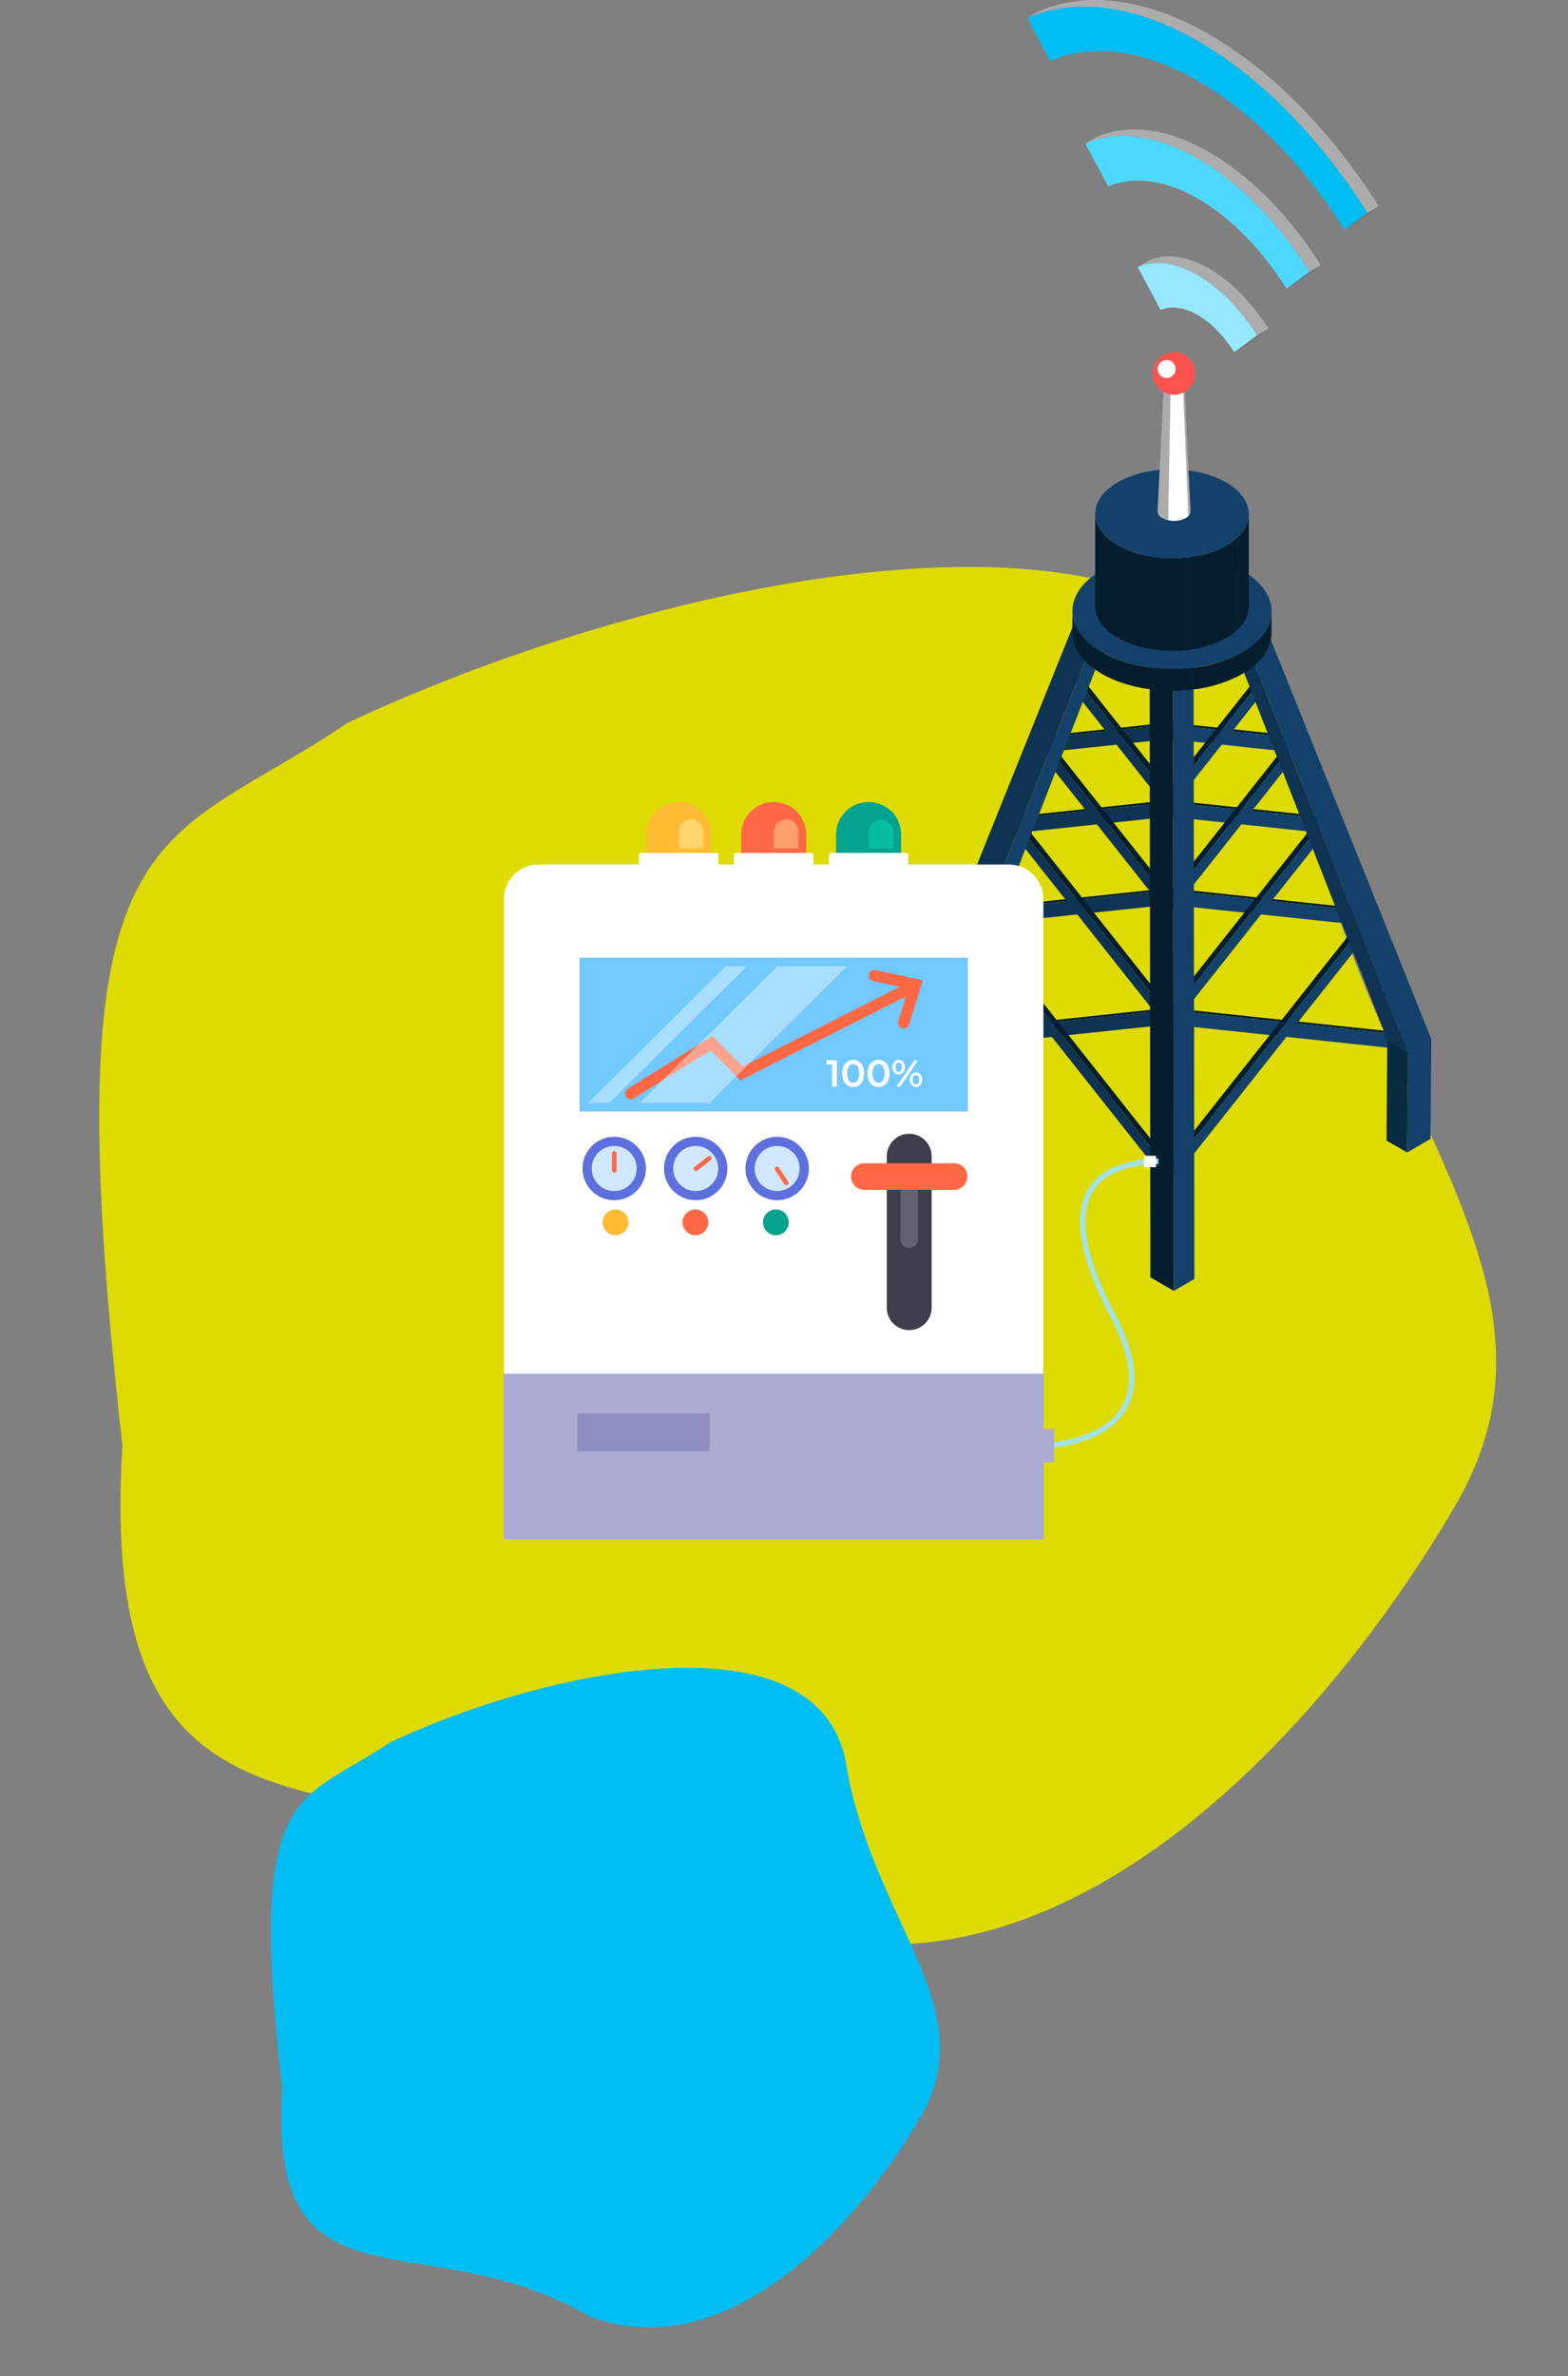 <svg xmlns="http://www.w3.org/2000/svg" xmlns:xlink="http://www.w3.org/1999/xlink" width="701.586" height="1062.543" viewBox="0 0 701.586 1062.543"><rect x="0" y="0" width="701.586" height="1062.543" fill="#808080" stroke="none"/><defs><style>.a{fill:#acacac;}.b{fill:none;}.c{fill:#dedb03;}.d{fill:#00bef3;}.e{isolation:isolate;}.f{fill:#01497c;}.g{fill:#051e2e;}.h{fill:#0f3352;}.i{fill:#013a62;}.j{fill:#082b42;}.k{fill:#015a9a;}.l{fill:#134169;}.m{fill:#014f87;}.n{clip-path:url(#a);}.o{fill:#fff;}.p{fill:#e6e6e6;}.q{fill:#fe534f;}.r{fill:#a1e2e7;}.s{fill:#ff6845;}.t{fill:#ff9f69;}.u{fill:#fb3;}.v{fill:#ffd56c;}.w{fill:#04a390;}.x{fill:#06bca1;}.y{fill:#71c9ff;}.z{opacity:0.39;}.aa{fill:#cfe8ff;}.ab{fill:#5e70dd;}.ac{fill:#403e4c;}.ad{fill:#626170;}.ae{fill:#aaaad5;}.af{fill:#8e8ebf;}.ag{clip-path:url(#b);}.ah{fill:#737373;}.ai{clip-path:url(#c);}.aj{clip-path:url(#d);}.ak{clip-path:url(#e);}.al{fill:#4dd8ff;}.am{clip-path:url(#f);}.an{clip-path:url(#g);}.ao{fill:#95e8ff;}</style><clipPath id="a"><path class="a" d="M62.451,122.913,65.3,182.549a3.641,3.641,0,0,1-2.129,2.984,11.432,11.432,0,0,1-10.36,0,3.666,3.666,0,0,1-2.161-3.026l3.007-59.622a2.188,2.188,0,0,0,1.3,1.813,6.825,6.825,0,0,0,6.219,0A2.185,2.185,0,0,0,62.451,122.913Z" transform="translate(-50.65 -122.885)"/></clipPath><clipPath id="b"><path class="b" d="M411.369,316.117l5.122-2.974c21.39-9.407,48.558-5.7,76.514,10.44l-5.122,2.967C459.934,310.415,432.766,306.722,411.369,316.117Z" transform="translate(-411.369 -308.05)"/></clipPath><clipPath id="c"><path class="b" d="M423.513,313.482l5.122-2.967c27.571,15.915,54.424,43.133,75.581,76.658l-5.122,2.968C477.931,356.622,451.091,329.41,423.513,313.482Z" transform="translate(-423.513 -310.515)"/></clipPath><clipPath id="d"><path class="b" d="M415.49,323.577l5.129-2.974c14.069-6.219,31.975-3.78,50.417,6.868l-5.122,2.974C447.465,319.809,429.572,317.365,415.49,323.577Z" transform="translate(-415.49 -317.232)"/></clipPath><clipPath id="e"><path class="b" d="M423.493,321.831l5.122-2.974c18.152,10.49,35.856,28.415,49.8,50.486l-5.122,2.974C459.349,350.246,441.658,332.315,423.493,321.831Z" transform="translate(-423.493 -318.857)"/></clipPath><clipPath id="f"><path class="b" d="M419.207,331.005l5.116-2.98c7.517-3.3,17.036-1.985,26.872,3.692l-5.116,2.974C436.237,329.014,426.717,327.71,419.207,331.005Z" transform="translate(-419.207 -326.246)"/></clipPath><clipPath id="g"><path class="b" d="M423.472,330.088l5.116-2.974c9.665,5.582,19.1,15.14,26.525,26.872L450,356.96C442.563,345.228,433.137,335.67,423.472,330.088Z" transform="translate(-423.472 -327.114)"/></clipPath></defs><g transform="translate(246.946 -7714.495)"><path class="c" d="M359.643,18.964C239.43-45.281,102.415,66.721,28.274,160.723s20.7,187.158,23.07,341.625C62.68,640.326,315.378,624.113,470.321,576.264c93.932-45.98,137.177-17.572,144.86-306.037C659.116,55,500.8,131.035,359.643,18.964Z" transform="translate(454.64 8542.879) rotate(172)"/><path class="d" d="M172.213,9.081C114.65-21.683,49.041,31.949,13.539,76.961s9.91,89.62,11.047,163.585c5.428,66.07,126.431,58.307,200.625,35.394,44.979-22.017,65.686-8.414,69.365-146.544C315.614,26.334,239.8,62.745,172.213,9.081Z" transform="translate(189 8735.543) rotate(172)"/><g transform="translate(132.346 7751.594)"><g transform="translate(26.515 172.804)"><g transform="translate(0 66.203)"><g transform="translate(12.539 135.908)"><g transform="translate(0 38.719)"><g class="e"><g transform="translate(102.155)"><path class="f" d="M51.192,184.68l2.04-1.185,2.451,6.184-2.038,1.185Z" transform="translate(-51.192 -183.496)"/></g><path class="g" d="M29.213,195.539l2.038-1.185L133.408,183.5l-2.04,1.185Z" transform="translate(-29.213 -183.496)"/><g transform="translate(0 1.185)"><path class="h" d="M131.367,183.75l2.453,6.184L31.664,200.8l-2.451-6.191Z" transform="translate(-29.213 -183.75)"/></g></g></g><g transform="translate(13.64)"><g class="e"><g transform="translate(5.12)"><path class="g" d="M34,175.165v2.8h-.756l85.663,108.25,2.038-1.185Z" transform="translate(-33.249 -175.165)"/></g><g transform="translate(88.304 109.869)"><path class="i" d="M53.625,199.988l2.038-1.185-2.478,3.341-2.038,1.184Z" transform="translate(-51.146 -198.804)"/></g><g transform="translate(0 2.803)"><path class="h" d="M37.267,175.768h-5.12l88.3,111.591,2.478-3.34Z" transform="translate(-32.147 -175.768)"/></g></g></g></g><g transform="translate(33.706 89.723)"><g transform="translate(0 31.146)"><g class="e"><path class="g" d="M118.855,171.929l-85.088,9.044v.969l85.088-9.046Z" transform="translate(-33.767 -171.929)"/><g transform="translate(0 0.967)"><path class="h" d="M118.855,172.137l-85.088,9.046v6.447l85.088-9.048Z" transform="translate(-33.767 -172.137)"/></g></g></g><g transform="translate(16.488)"><g class="e"><path class="g" d="M105.915,251.912l-68.6-86.684v3.761l68.6,86.684Z" transform="translate(-37.314 -165.228)"/><g transform="translate(0 3.761)"><path class="h" d="M105.915,252.721l-68.6-86.684v6.47l68.6,86.688Z" transform="translate(-37.314 -166.037)"/></g></g></g></g><g transform="translate(49.865 56.677)"><g transform="translate(0 24.834)"><g class="e"><path class="g" d="M106.173,163.461l-68.93,7.328v.969l68.93-7.328Z" transform="translate(-37.244 -163.461)"/><g transform="translate(0 0.969)"><path class="h" d="M106.173,163.67,37.244,171v6.448l68.93-7.332Z" transform="translate(-37.244 -163.67)"/></g></g></g><g transform="translate(14.842)"><g class="e"><path class="g" d="M94.525,226.465,40.437,158.118v3.758l54.088,68.349Z" transform="translate(-40.437 -158.118)"/><g transform="translate(0 3.758)"><path class="h" d="M94.525,227.275,40.437,158.927V165.4l54.088,68.349Z" transform="translate(-40.437 -158.927)"/></g></g></g></g><g transform="translate(60.419 24.526)"><g transform="translate(0 22.527)"><g class="e"><path class="g" d="M95.581,156.047l-56.067,5.96v.969l56.067-5.959Z" transform="translate(-39.515 -156.047)"/><g transform="translate(0 0.969)"><path class="h" d="M95.581,156.256l-56.067,5.959v6.447L95.581,162.7Z" transform="translate(-39.515 -156.256)"/></g></g></g><g transform="translate(13.531)"><g class="e"><g transform="translate(2.301)"><path class="g" d="M42.921,151.2v3.765l1.748,2.208.987-2.514Z" transform="translate(-42.921 -151.201)"/><path class="g" d="M81.784,199.333l-37.5-47.388-.987,2.514,38.487,48.634Z" transform="translate(-41.549 -148.486)"/></g><g transform="translate(0 3.765)"><path class="h" d="M84.962,202.853,44.727,152.011v3.563h-2.3l42.536,53.752Z" transform="translate(-42.426 -152.011)"/></g></g></g></g><g transform="translate(0 182.913)"><g class="e"><g transform="translate(0 5.324)"><path class="j" d="M37.327,237.443l-10.462-6.08-.35-44.94,10.458,6.08Z" transform="translate(-26.515 -186.424)"/></g><path class="k" d="M36.973,196.682,26.515,190.6l9.223-5.324,10.46,6.08Z" transform="translate(-26.515 -185.278)"/><g transform="translate(10.458 6.08)"><path class="l" d="M37.991,186.586l.35,44.94-9.221,5.324-.354-44.94Z" transform="translate(-28.765 -186.586)"/></g></g></g><g class="e" transform="translate(0.082)"><g transform="translate(0 2.903)"><path class="h" d="M110.371,152.267l-9.268-5.719L26.533,331.96l10.4,6.059Z" transform="translate(-26.533 -146.548)"/></g><g transform="translate(74.57)"><path class="m" d="M58.86,152.292l-6.795-6.368-9.489,2.9,9.268,5.719Z" transform="translate(-42.577 -145.924)"/></g><g transform="translate(10.403 6.368)"><path class="l" d="M102.206,149.548,28.771,335.3l9.137-5.292,71.313-182.714Z" transform="translate(-28.771 -147.294)"/></g></g></g><g transform="translate(115.431 66.203)"><g transform="translate(0 135.908)"><g transform="translate(0 38.719)"><g class="e"><path class="f" d="M55.842,184.68,53.8,183.5l-2.453,6.184,2.038,1.185Z" transform="translate(-51.351 -183.496)"/><g transform="translate(2.453)"><path class="g" d="M156.071,195.539l-2.036-1.185L51.878,183.5l2.038,1.185Z" transform="translate(-51.878 -183.496)"/></g><g transform="translate(2.038 1.185)"><path class="l" d="M54.242,183.75l-2.453,6.184L153.946,200.8l2.451-6.191Z" transform="translate(-51.789 -183.75)"/></g></g></g><g transform="translate(0.184)"><g class="e"><path class="g" d="M138.335,175.165v2.8h.76L53.431,286.218l-2.04-1.185Z" transform="translate(-51.39 -175.165)"/><g transform="translate(0 109.869)"><path class="i" d="M53.431,199.988,51.39,198.8l2.481,3.341,2.038,1.184Z" transform="translate(-51.39 -198.804)"/></g><g transform="translate(2.04 2.803)"><path class="l" d="M137.494,175.768h5.12L54.307,287.359l-2.478-3.34Z" transform="translate(-51.829 -175.768)"/></g></g></g></g><g transform="translate(0.39 89.723)"><g transform="translate(0 31.146)"><g class="e"><path class="g" d="M51.435,171.929l85.091,9.044v.969L51.435,172.9Z" transform="translate(-51.435 -171.929)"/><g transform="translate(0 0.967)"><path class="l" d="M51.435,172.137l85.091,9.046v6.447l-85.091-9.048Z" transform="translate(-51.435 -172.137)"/></g></g></g><g class="e"><path class="g" d="M51.435,251.912l68.6-86.684v3.761l-68.6,86.684Z" transform="translate(-51.435 -165.228)"/><g transform="translate(0 3.761)"><path class="l" d="M51.435,252.721l68.6-86.684v6.47L51.435,259.2Z" transform="translate(-51.435 -166.037)"/></g></g></g><g transform="translate(0.39 56.677)"><g transform="translate(0 24.834)"><g class="e"><path class="g" d="M51.435,163.461l68.93,7.328v.969l-68.93-7.328Z" transform="translate(-51.435 -163.461)"/><g transform="translate(0 0.969)"><path class="l" d="M51.435,163.67,120.364,171v6.448l-68.93-7.332Z" transform="translate(-51.435 -163.67)"/></g></g></g><g class="e"><path class="g" d="M51.435,226.465l54.088-68.346v3.758L51.435,230.225Z" transform="translate(-51.435 -158.118)"/><g transform="translate(0 3.758)"><path class="l" d="M51.435,227.275l54.088-68.349V165.4L51.435,233.748Z" transform="translate(-51.435 -158.927)"/></g></g></g><g transform="translate(2.7 24.526)"><g transform="translate(0 22.527)"><g class="e"><path class="g" d="M51.932,156.047,108,162.007v.969l-56.067-5.959Z" transform="translate(-51.932 -156.047)"/><g transform="translate(0 0.969)"><path class="l" d="M51.932,156.256,108,162.215v6.447L51.932,162.7Z" transform="translate(-51.932 -156.256)"/></g></g></g><g class="e"><path class="g" d="M62.737,151.2v3.765l-1.75,2.208L60,154.659Z" transform="translate(-22.501 -151.201)"/><path class="g" d="M51.932,199.333l37.5-47.388.987,2.514L51.932,203.094Z" transform="translate(-51.932 -148.486)"/><g transform="translate(0 3.765)"><path class="l" d="M51.932,202.853l40.235-50.843v3.563h2.3L51.932,209.326Z" transform="translate(-51.932 -152.011)"/></g></g></g><g transform="translate(28.248)"><g transform="translate(70.904 182.913)"><g class="e"><g transform="translate(9.223 5.324)"><path class="l" d="M74.668,237.443l10.46-6.08.351-44.94L75.018,192.5Z" transform="translate(-74.668 -186.424)"/></g><g transform="translate(0.349)"><path class="k" d="M81.982,196.682l10.462-6.08-9.225-5.324-10.46,6.08Z" transform="translate(-72.759 -185.278)"/></g><g transform="translate(0 6.08)"><path class="j" d="M73.033,186.586l-.349,44.94,9.223,5.324.35-44.94Z" transform="translate(-72.684 -186.586)"/></g></g></g><g class="e"><g transform="translate(7.02 2.903)"><path class="l" d="M58.938,152.267l9.268-5.719L142.774,331.96l-10.4,6.059Z" transform="translate(-58.938 -146.548)"/></g><path class="m" d="M57.428,152.292l6.8-6.368,9.491,2.9-9.268,5.719Z" transform="translate(-57.428 -145.924)"/><g transform="translate(0 6.368)"><path class="h" d="M64.448,149.548,137.883,335.3l-9.139-5.292L57.428,147.294Z" transform="translate(-57.428 -147.294)"/></g></g></g></g><g transform="translate(108.566 62.288)"><g class="e"><g transform="translate(0 5.326)"><path class="g" d="M60.683,445.965l-10.46-6.078-.35-293.66,10.458,6.078Z" transform="translate(-49.874 -146.227)"/></g><path class="k" d="M60.331,156.486l-10.458-6.078,9.221-5.326,10.46,6.078Z" transform="translate(-49.874 -145.081)"/><g transform="translate(10.458 6.078)"><path class="l" d="M61.347,146.389,61.7,440.049l-9.223,5.326-.352-293.659Z" transform="translate(-52.124 -146.389)"/></g></g></g><g transform="translate(74.011 37.619)"><g class="e"><g class="e" transform="translate(0 25.684)"><g class="e"><path class="g" d="M66.553,145.354l-.028,9.737c-.014,4.559-2.1,9.114-6.261,13.144l.028-9.732c4.164-4.034,6.247-8.589,6.261-13.149Z" transform="translate(22.587 -145.103)"/><path class="g" d="M83.344,148.183l-.028,9.732a34.249,34.249,0,0,1-6.688,4.978,59.219,59.219,0,0,1-22.681,7.055l.028-9.737a59.059,59.059,0,0,0,22.681-7.055,34.243,34.243,0,0,0,6.688-4.973Z" transform="translate(-0.463 -134.783)"/><path class="g" d="M95.949,170.728l-.028,9.737c-14.111,1.636-29.346-.716-40.329-7.055-8.784-5.071-13.172-11.731-13.153-18.373l.028-9.737c-.019,6.646,4.369,13.3,13.153,18.373,10.983,6.34,26.218,8.691,40.329,7.055Z" transform="translate(-42.439 -145.3)"/></g></g><g transform="translate(0.027)"><path class="l" d="M118.405,147.331c17.453,10.081,17.55,26.423.2,36.5s-45.553,10.081-63.011,0-17.55-26.418-.209-36.5S100.948,137.255,118.405,147.331Z" transform="translate(-42.445 -139.774)"/></g></g></g><g transform="translate(84.204)"><g class="e"><g transform="translate(0 19.809)"><g class="e"><path class="g" d="M63.23,135.983,63.211,177.3c-.014,3.514-1.622,7.028-4.829,10.142l.023-41.31c3.207-3.114,4.815-6.623,4.824-10.146Z" transform="translate(5.526 -135.792)"/><path class="g" d="M76.185,138.166l-.023,41.31A26.645,26.645,0,0,1,71,183.315a45.63,45.63,0,0,1-17.494,5.443l.019-41.31A45.633,45.633,0,0,0,71.021,142a26.483,26.483,0,0,0,5.164-3.834Z" transform="translate(-12.254 -127.829)"/><path class="g" d="M85.9,155.56l-.019,41.31c-10.885,1.26-22.64-.553-31.108-5.443-6.781-3.909-10.165-9.049-10.146-14.176l.019-41.31c-.014,5.127,3.37,10.262,10.146,14.171,8.473,4.894,20.223,6.707,31.108,5.447Z" transform="translate(-44.632 -135.942)"/></g></g><g transform="translate(0.02)"><path class="l" d="M103.23,137.508c13.46,7.771,13.534,20.381.153,28.152s-35.138,7.776-48.6,0-13.534-20.381-.158-28.152S89.761,129.737,103.23,137.508Z" transform="translate(-44.636 -131.68)"/></g></g></g></g><g transform="translate(138.69 129.396)"><g class="e"><g class="e" transform="translate(0 2.531)"><path class="a" d="M62.451,122.913,65.3,182.549a3.641,3.641,0,0,1-2.129,2.984,11.432,11.432,0,0,1-10.36,0,3.666,3.666,0,0,1-2.161-3.026l3.007-59.622a2.188,2.188,0,0,0,1.3,1.813,6.825,6.825,0,0,0,6.219,0A2.185,2.185,0,0,0,62.451,122.913Z" transform="translate(-50.65 -122.885)"/><g class="n"><g class="e"><path class="a" d="M53.638,122.891l2.849,59.636a2.986,2.986,0,0,1-.943,2.082l-2.477-60.468a1.82,1.82,0,0,0,.572-1.25Z" transform="translate(-41.837 -122.863)"/><path class="o" d="M58.231,123.16l2.477,60.468a5.585,5.585,0,0,1-1.185.9,11.469,11.469,0,0,1-7.873.943L52.8,124.266a6.87,6.87,0,0,0,4.727-.572,3.231,3.231,0,0,0,.706-.534Z" transform="translate(-47.002 -121.882)"/><path class="a" d="M56.446,125.269,55.3,186.477a8.936,8.936,0,0,1-2.487-.943,3.666,3.666,0,0,1-2.161-3.026l3.007-59.622a2.188,2.188,0,0,0,1.3,1.813,5.265,5.265,0,0,0,1.492.572Z" transform="translate(-50.65 -122.885)"/></g></g></g><g transform="translate(3.008)"><path class="p" d="M58.793,123.086c1.72.99,1.729,2.6.019,3.6a6.825,6.825,0,0,1-6.219,0c-1.72-.995-1.729-2.6-.019-3.6A6.853,6.853,0,0,1,58.793,123.086Z" transform="translate(-51.297 -122.34)"/></g></g></g><circle class="q" cx="9.525" cy="9.525" r="9.525" transform="translate(136.491 120.406)"/><path class="o" d="M58.691,125.178a4.02,4.02,0,1,0-4.02,4.02A4.019,4.019,0,0,0,58.691,125.178Z" transform="translate(88.04 2.742)"/></g><g transform="translate(-148.829 7651.517)"><g transform="translate(127.22 421.617)"><g transform="translate(0 0)"><g transform="translate(241.131 159.432)"><path class="r" d="M252.514,577.637l-.025-2.469c.259,0,25.96-.457,35.238-16.023,5.757-9.657,4.131-23.18-4.834-40.195-13.7-26-17.111-45.2-10.146-57.087C277.9,453.069,288.524,448.4,304.325,448l.063,2.469c-14.89.382-24.819,4.635-29.512,12.641-6.5,11.1-3.072,29.5,10.2,54.688,9.4,17.832,11,32.171,4.766,42.618-4.157,6.967-11.95,12.154-22.538,15A65.314,65.314,0,0,1,252.514,577.637Z" transform="translate(-252.489 -448)"/></g><path class="o" d="M368.665,719.214v-286.4a15.518,15.518,0,0,0-15.472-15.472H142.777a15.518,15.518,0,0,0-15.472,15.472v286.4Z" transform="translate(-127.141 -389.405)"/><g transform="translate(60.611)"><g transform="translate(42.471)"><path class="s" d="M211.546,431.063V417.381a14.554,14.554,0,1,0-29.108,0v13.682Z" transform="translate(-179.23 -402.827)"/><rect class="o" width="35.525" height="8.335" rx="0.825" transform="translate(0 22.758)"/><path class="t" d="M200.975,419.849V412.34a5.458,5.458,0,0,0-10.916,0v7.509Z" transform="translate(-172.181 -399.076)"/></g><path class="u" d="M189.482,431.063V417.381a14.554,14.554,0,1,0-29.108,0v13.682Z" transform="translate(-157.166 -402.827)"/><rect class="o" width="35.525" height="8.335" rx="0.825" transform="translate(0 22.758)"/><path class="v" d="M178.911,419.849V412.34a5.458,5.458,0,0,0-10.916,0v7.509Z" transform="translate(-150.117 -399.076)"/><g transform="translate(84.942)"><path class="w" d="M233.61,431.063V417.381a14.554,14.554,0,1,0-29.108,0v13.682Z" transform="translate(-201.294 -402.827)"/><rect class="o" width="35.525" height="8.335" rx="0.825" transform="translate(0 22.758)"/><path class="x" d="M223.039,419.849V412.34a5.458,5.458,0,0,0-10.916,0v7.509Z" transform="translate(-194.245 -399.076)"/></g></g><g transform="translate(33.945 69.601)"><rect class="y" width="173.798" height="68.795"/><g transform="translate(20.402 5.468)"><g transform="translate(0 5.991)"><path class="s" d="M157.993,496.806a2.538,2.538,0,0,1-1.347-4.689L194.44,468.5,208.1,482.154l72.777-36.939a2.537,2.537,0,0,1,2.3,4.526l-76.061,38.6-13.4-13.405-34.371,21.482A2.52,2.52,0,0,1,157.993,496.806Z" transform="translate(-155.453 -444.938)"/></g><g transform="translate(109.02)"><path class="s" d="M227.736,468.043a2.568,2.568,0,0,1-.878-.156,2.676,2.676,0,0,1-1.484-3.332l4.389-14.217a.064.064,0,0,0-.048-.081l-15.438-3.372A2.672,2.672,0,0,1,212.1,444.2a2.539,2.539,0,0,1,3.072-2.312l20.335,4.441a.684.684,0,0,1,.527.926l-5.871,19A2.538,2.538,0,0,1,227.736,468.043Z" transform="translate(-212.09 -441.826)"/></g><g transform="translate(90.085 40.244)"><path class="o" d="M206.938,462.82v11.8h-2.191v-9.96h-2.495V462.82Z" transform="translate(-202.253 -462.653)"/><path class="o" d="M208.3,474.152a4.838,4.838,0,0,1-1.752-2.09,8.615,8.615,0,0,1,0-6.522,4.838,4.838,0,0,1,1.752-2.09,4.835,4.835,0,0,1,5.064,0,4.809,4.809,0,0,1,1.763,2.09,8.639,8.639,0,0,1,0,6.522,4.809,4.809,0,0,1-1.763,2.09,4.835,4.835,0,0,1-5.064,0Zm4.525-2.233a7,7,0,0,0,0-6.237,2.414,2.414,0,0,0-3.977,0,7,7,0,0,0,0,6.237,2.414,2.414,0,0,0,3.977,0Z" transform="translate(-198.876 -462.733)"/><path class="o" d="M214.19,474.152a4.842,4.842,0,0,1-1.754-2.09,8.639,8.639,0,0,1,0-6.522,4.842,4.842,0,0,1,1.754-2.09,4.835,4.835,0,0,1,5.064,0,4.818,4.818,0,0,1,1.761,2.09,8.615,8.615,0,0,1,0,6.522,4.818,4.818,0,0,1-1.761,2.09,4.836,4.836,0,0,1-5.064,0Zm4.525-2.233a7,7,0,0,0,0-6.237,2.414,2.414,0,0,0-3.977,0,6.98,6.98,0,0,0,0,6.237,2.414,2.414,0,0,0,3.977,0Z" transform="translate(-193.426 -462.733)"/><path class="o" d="M218.367,468.339a3.933,3.933,0,0,1,0-4.685,2.57,2.57,0,0,1,2.04-.9,2.6,2.6,0,0,1,2.048.885,3.917,3.917,0,0,1,0,4.7,2.6,2.6,0,0,1-2.048.885A2.573,2.573,0,0,1,218.367,468.339Zm3.111-.826a3.223,3.223,0,0,0,0-3.034,1.308,1.308,0,0,0-2.123.006,3.07,3.07,0,0,0,0,3.018,1.308,1.308,0,0,0,2.123.01Zm6.01-4.637h1.65l-8.056,11.8h-1.652ZM226.1,473.9a3.933,3.933,0,0,1,0-4.685,2.786,2.786,0,0,1,4.089,0,3.894,3.894,0,0,1,0,4.685,2.782,2.782,0,0,1-4.089,0Zm3.1-.832a3.123,3.123,0,0,0,0-3.018,1.308,1.308,0,0,0-2.123-.01,3.167,3.167,0,0,0,0,3.034,1.311,1.311,0,0,0,2.123-.006Z" transform="translate(-188.065 -462.709)"/></g></g><g class="z" transform="translate(3.865 3.847)"><path class="o" d="M190.083,502.085H158.854l61.553-61.1h31.229Z" transform="translate(-135.771 -440.984)"/><path class="o" d="M156.367,502.085h-9.5l61.553-61.1h9.5Z" transform="translate(-146.862 -440.984)"/></g><g transform="translate(1.366 80.098)"><g transform="translate(36.456 0.001)"><path class="aa" d="M189.818,493.789A12.123,12.123,0,1,1,177.7,481.666,12.124,12.124,0,0,1,189.818,493.789Z" transform="translate(-163.514 -479.608)"/><path class="ab" d="M178.684,508.96a14.182,14.182,0,1,1,14.181-14.183A14.2,14.2,0,0,1,178.684,508.96Zm0-24.246a10.064,10.064,0,1,0,10.063,10.063A10.074,10.074,0,0,0,178.684,484.714Z" transform="translate(-164.503 -480.597)"/><path class="s" d="M171.609,491.361h0a1.031,1.031,0,0,1,.179-1.444l5.959-4.633a1.031,1.031,0,0,1,1.444.179h0a1.033,1.033,0,0,1-.181,1.445l-5.958,4.633A1.029,1.029,0,0,1,171.609,491.361Z" transform="translate(-158.131 -476.462)"/></g><g transform="translate(0 0.001)"><path class="aa" d="M170.879,493.789a12.123,12.123,0,1,1-12.123-12.123A12.123,12.123,0,0,1,170.879,493.789Z" transform="translate(-144.575 -479.608)"/><path class="ab" d="M159.745,508.96a14.182,14.182,0,1,1,14.183-14.183A14.2,14.2,0,0,1,159.745,508.96Zm0-24.246a10.064,10.064,0,1,0,10.065,10.063A10.074,10.074,0,0,0,159.745,484.714Z" transform="translate(-145.564 -480.597)"/><path class="s" d="M153.425,493.531h0a1.032,1.032,0,0,1-1.028-1.03v-7.548a1.032,1.032,0,0,1,1.028-1.03h0a1.034,1.034,0,0,1,1.03,1.03V492.5A1.033,1.033,0,0,1,153.425,493.531Z" transform="translate(-139.244 -477.52)"/></g><g transform="translate(72.909)"><path class="aa" d="M195.651,505.872a12.122,12.122,0,1,1,13.066-11.1A12.12,12.12,0,0,1,195.651,505.872Z" transform="translate(-182.451 -479.607)"/><path class="ab" d="M183.488,493.631a14.181,14.181,0,1,1,12.987,15.282A14.2,14.2,0,0,1,183.488,493.631Zm24.167,1.963a10.065,10.065,0,1,0-10.847,9.214A10.077,10.077,0,0,0,207.655,495.594Z" transform="translate(-183.441 -480.597)"/><path class="s" d="M190.69,487.649h0a1.032,1.032,0,0,1,1.424.3l4.137,6.314a1.032,1.032,0,0,1-.3,1.425h0a1.034,1.034,0,0,1-1.426-.3l-4.137-6.314A1.035,1.035,0,0,1,190.69,487.649Z" transform="translate(-177.166 -474.228)"/></g></g><g transform="translate(10.359 112.592)"><path class="u" d="M161.778,503.247a5.771,5.771,0,1,1-5.771-5.769A5.77,5.77,0,0,1,161.778,503.247Z" transform="translate(-150.236 -497.477)"/><path class="s" d="M180.349,503.247a5.771,5.771,0,1,1-5.771-5.769A5.77,5.77,0,0,1,180.349,503.247Z" transform="translate(-133.06 -497.477)"/><circle class="w" cx="5.771" cy="5.771" r="5.771" transform="translate(71.745)"/></g><g transform="translate(121.507 78.749)"><path class="ac" d="M226.322,567.7h0a10.064,10.064,0,0,1-10.035-10.034V489.931A10.064,10.064,0,0,1,226.322,479.9h0a10.064,10.064,0,0,1,10.034,10.035v67.735A10.064,10.064,0,0,1,226.322,567.7Z" transform="translate(-200.293 -479.896)"/><path class="ad" d="M223.384,521.819h0a3.932,3.932,0,0,1-3.921-3.919V493.754a3.933,3.933,0,0,1,3.921-3.921h0a3.932,3.932,0,0,1,3.919,3.921V517.9A3.93,3.93,0,0,1,223.384,521.819Z" transform="translate(-197.355 -470.705)"/><path class="s" d="M254.076,498.655h-40.14a5.976,5.976,0,0,1-5.958-5.96h0a5.976,5.976,0,0,1,5.958-5.958h40.14a5.976,5.976,0,0,1,5.958,5.958h0A5.976,5.976,0,0,1,254.076,498.655Z" transform="translate(-207.978 -473.568)"/></g></g><rect class="ae" width="241.688" height="74.163" transform="translate(0 255.646)"/><rect class="af" width="59.14" height="16.897" transform="translate(32.995 273.385)"/><rect class="ae" width="7.7" height="14.76" transform="translate(238.585 280.407)"/><rect class="o" width="5.402" height="5.093" transform="translate(286.517 158.197)"/></g></g></g><g transform="translate(-198.635 7406.445)"><g transform="translate(411.369 308.05)"><g class="e"><g class="e"><g class="ag"><g class="e"><path class="a" d="M411.369,316.117l5.122-2.974c21.39-9.407,48.558-5.7,76.514,10.44l-5.122,2.967c-27.949-16.136-55.117-19.828-76.514-10.434Z" transform="translate(-411.369 -308.05)"/></g></g></g><g transform="translate(141.905 92.189)"><path class="ah" d="M444.087,325.653l5.119-2.972-10.2,7.537-5.119,2.978Z" transform="translate(-433.891 -322.682)"/></g><g class="e" transform="translate(76.514 15.533)"><g class="ai"><g class="e"><path class="a" d="M423.513,313.482l5.122-2.967c27.571,15.915,54.424,43.133,75.581,76.658l-5.116,2.968c-21.17-33.519-48.01-60.731-75.588-76.659Z" transform="translate(-423.513 -310.515)"/></g></g></g><g transform="translate(0 2.979)"><path class="d" d="M487.883,324.044c27.578,15.928,54.418,43.14,75.588,76.659l-10.194,7.548c-18.366-29.083-41.6-52.691-65.444-66.452-24.163-13.956-47.7-17.125-66.257-8.972L411.369,313.61C432.766,304.216,459.934,307.908,487.883,324.044Z" transform="translate(-411.369 -308.523)"/></g></g></g><g transform="translate(437.334 365.903)"><g class="e"><g class="e"><g class="aj"><g class="e"><path class="a" d="M415.49,323.577l5.129-2.974c14.069-6.219,31.975-3.78,50.417,6.868l-5.122,2.974c-18.448-10.635-36.342-13.08-50.423-6.868Z" transform="translate(-415.49 -317.232)"/></g></g></g><g transform="translate(90.03 60.726)"><path class="ah" d="M439.975,329.842l5.119-2.972-10.2,7.537-5.113,2.972Z" transform="translate(-429.779 -326.87)"/></g><g class="e" transform="translate(50.423 10.239)"><g class="ak"><g class="e"><path class="a" d="M423.493,321.831l5.122-2.974c18.152,10.49,35.856,28.415,49.8,50.486l-5.122,2.974c-13.943-22.071-31.635-40-49.8-50.486Z" transform="translate(-423.493 -318.857)"/></g></g></g><g transform="translate(0 2.98)"><path class="al" d="M465.913,327.938c18.164,10.484,35.856,28.415,49.8,50.486l-10.194,7.535c-11.146-17.642-25.227-31.944-39.656-40.267S436.8,335.4,425.71,340.262L415.49,321.07C429.572,314.858,447.465,317.3,465.913,327.938Z" transform="translate(-415.49 -317.705)"/></g></g></g><g transform="translate(460.753 422.694)"><g class="e"><g class="e"><g class="am"><g class="e"><path class="a" d="M419.207,331.005l5.116-2.98c7.517-3.3,17.036-1.985,26.872,3.692l-5.116,2.974c-9.841-5.677-19.362-6.981-26.872-3.686Z" transform="translate(-419.207 -326.246)"/></g></g></g><g transform="translate(43.193 32.343)"><path class="ah" d="M436.264,334.351l5.119-2.972-10.2,7.537-5.119,2.978Z" transform="translate(-426.063 -331.379)"/></g><g class="e" transform="translate(26.872 5.471)"><g class="an"><g class="e"><path class="a" d="M423.472,330.088l5.116-2.974c9.665,5.582,19.1,15.14,26.525,26.872L450,356.96c-7.435-11.732-16.86-21.29-26.525-26.872Z" transform="translate(-423.472 -327.114)"/></g></g></g><g transform="translate(0 2.978)"><path class="ao" d="M446.079,332.185c9.665,5.582,19.091,15.14,26.525,26.872L462.4,366.6c-4.6-7.3-10.44-13.237-16.369-16.665-5.96-3.44-12-4.234-16.589-2.2L419.207,328.5C426.717,325.2,436.237,326.509,446.079,332.185Z" transform="translate(-419.207 -326.718)"/></g></g></g></g></g></svg>